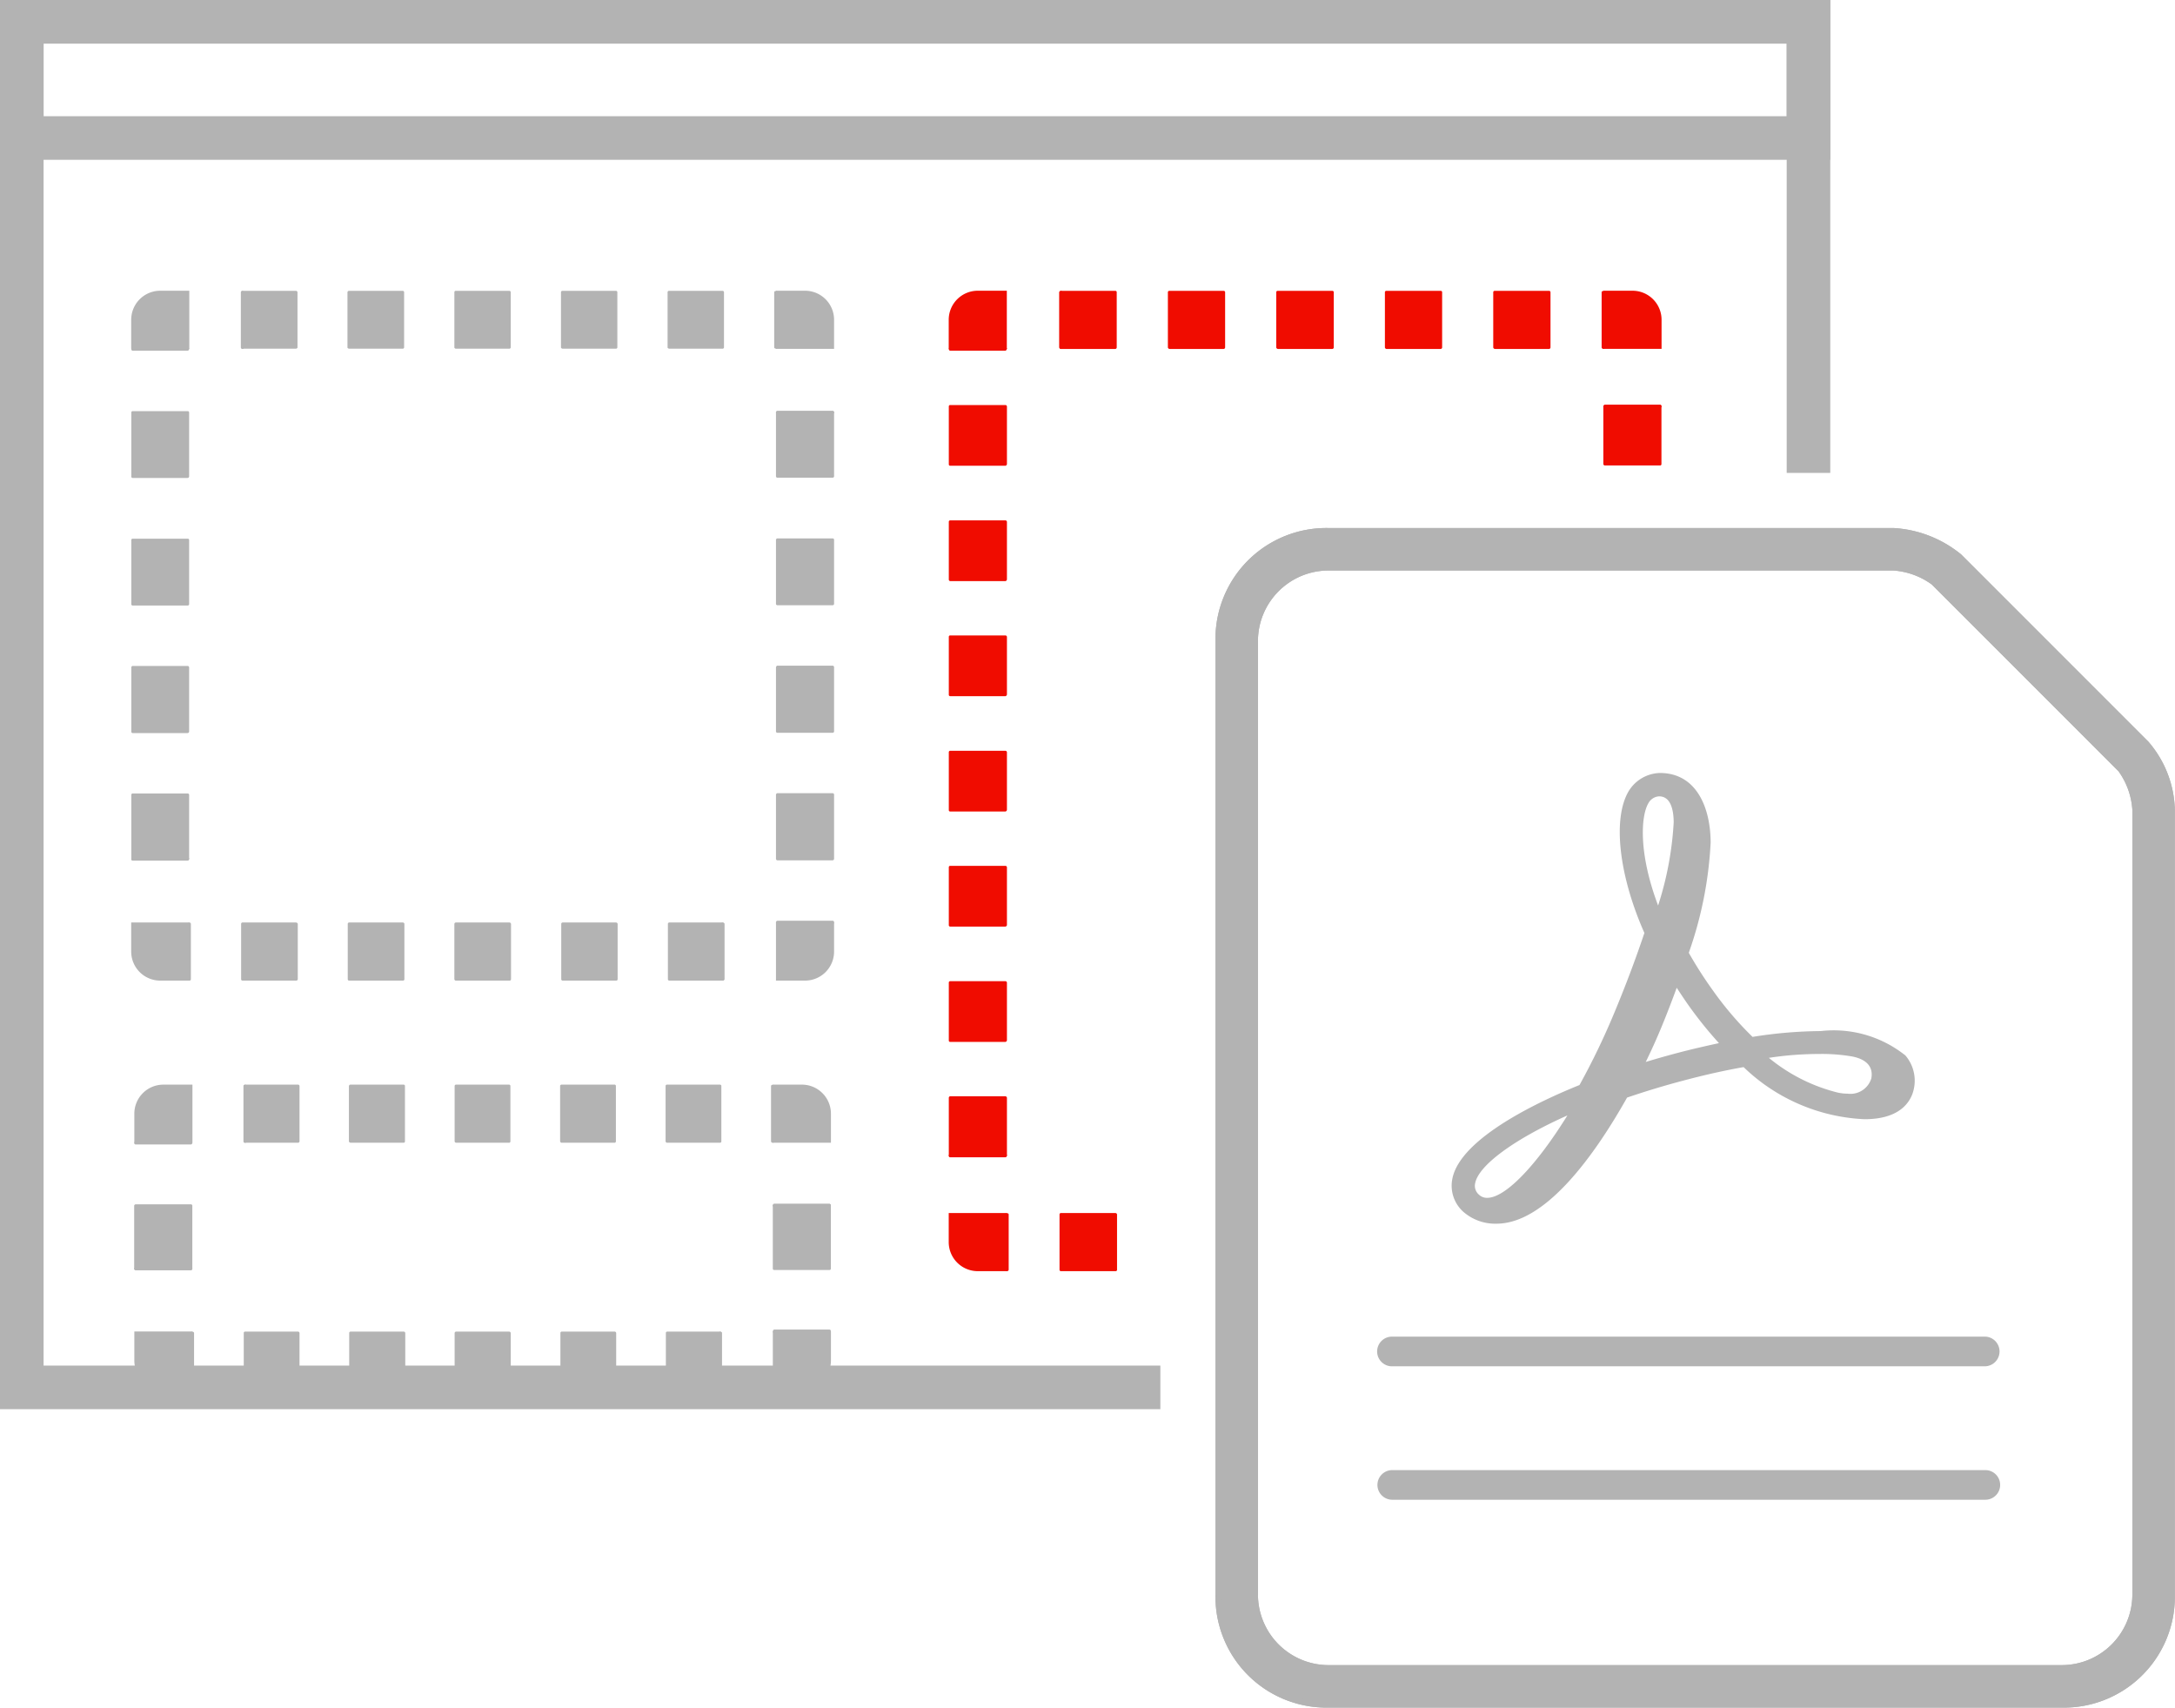<svg xmlns="http://www.w3.org/2000/svg" width="74.866" height="58.772" viewBox="0 0 74.866 58.772"><defs><style>.a,.c,.d{fill:#b3b3b3;}.b{fill:#f00c00;}.c{stroke:#b3b3b3;stroke-width:0.2px;}.d{fill-rule:evenodd;}</style></defs><g transform="translate(-1156.75 -246.25)"><path class="a" d="M1184.46,280h-1v-2h2v1A1,1,0,0,1,1184.46,280Z"/><path class="a" d="M1181.64,280h-.02a.054.054,0,0,1-.051-.05v-1.9c0-.06.12-.06.12,0v1.9A.053.053,0,0,1,1181.64,280Z"/><path class="a" d="M1181.62,280h-1.83a.047.047,0,0,1-.05-.05v-1.9a.047.047,0,0,1,.05-.05h1.83a.048.048,0,0,1,.05.05v1.9A.048.048,0,0,1,1181.62,280Zm-3.66,0h-1.84a.048.048,0,0,1-.051-.05v-1.9a.048.048,0,0,1,.051-.05h1.83a.057.057,0,0,1,.06.05v1.9A.047.047,0,0,1,1177.96,280Zm-3.67,0h-1.851a.053.053,0,0,1-.049-.05v-1.9a.053.053,0,0,1,.049-.05h1.841a.056.056,0,0,1,.06.05v1.9A.048.048,0,0,1,1174.29,280Zm-3.67,0h-1.85a.047.047,0,0,1-.05-.05v-1.9a.047.047,0,0,1,.05-.05h1.839a.056.056,0,0,1,.061.05v1.9A.048.048,0,0,1,1170.62,280Zm-3.67,0h-1.85a.047.047,0,0,1-.05-.05v-1.9a.047.047,0,0,1,.05-.05h1.839c.021,0,.061.02.061.05v1.9A.054.054,0,0,1,1166.95,280Zm-3.68,0h0a.047.047,0,0,1-.05-.05v-1.9a.05.05,0,0,1,.1,0v1.9A.046.046,0,0,1,1163.27,280Z"/><path class="a" d="M1163.266,280h-1a1,1,0,0,1-1-1v-1h2Z"/><path class="a" d="M1163.21,275.87h-1.9a.046.046,0,0,1-.04-.05c0-.03.02-.06.04-.06h1.9a.047.047,0,0,1,.05.05C1163.26,275.83,1163.24,275.87,1163.21,275.87Z"/><path class="a" d="M1163.21,275.86h-1.9c-.02,0-.04-.03-.04-.05v-2.2a.046.046,0,0,1,.04-.05h1.9a.047.047,0,0,1,.05.05v2.2A.054.054,0,0,1,1163.21,275.86Zm0-4.38h-1.9a.046.046,0,0,1-.04-.05v-2.21c0-.02.02-.05.04-.05h1.9a.054.054,0,0,1,.05.05v2.2A.056.056,0,0,1,1163.21,271.48Zm0-4.39h-1.9a.046.046,0,0,1-.04-.05v-2.2a.046.046,0,0,1,.04-.05h1.9a.047.047,0,0,1,.05.05v2.2A.047.047,0,0,1,1163.21,267.09Zm0-4.39h-1.9a.046.046,0,0,1-.04-.05v-2.2a.046.046,0,0,1,.04-.05h1.9a.047.047,0,0,1,.05.05v2.19A.056.056,0,0,1,1163.21,262.7Zm0-4.38h-1.9c-.02,0-.04-.03-.04-.05s.02-.06.04-.06h1.9a.047.047,0,0,1,.05.05C1163.26,258.28,1163.24,258.32,1163.21,258.32Z"/><path class="a" d="M1163.266,258.256h-2v-1a1,1,0,0,1,1-1h1Z"/><path class="a" d="M1165.1,258.26h-.01a.063.063,0,0,1-.05-.05v-1.9c0-.06.109-.06.109,0v1.9A.053.053,0,0,1,1165.1,258.26Z"/><path class="a" d="M1183.46,258.25h0c-.03,0-.061-.02-.061-.04v-1.9c0-.06.111-.06.111,0v1.9A.046.046,0,0,1,1183.46,258.25Zm-1.84,0h-1.83c-.03,0-.061-.02-.061-.04v-1.9a.048.048,0,0,1,.051-.05h1.84a.048.048,0,0,1,.05.05v1.9A.046.046,0,0,1,1181.62,258.25Zm-3.67,0h-1.83c-.03,0-.06-.02-.06-.04v-1.9a.047.047,0,0,1,.049-.05h1.841a.048.048,0,0,1,.05.05v1.9A.046.046,0,0,1,1177.95,258.25Zm-3.67,0h-1.841c-.019,0-.049-.02-.049-.04v-1.9a.047.047,0,0,1,.049-.05h1.841a.047.047,0,0,1,.05.05v1.9A.046.046,0,0,1,1174.28,258.25Zm-3.671,0h-1.839c-.03,0-.06-.02-.06-.04v-1.9a.054.054,0,0,1,.05-.05h1.849a.048.048,0,0,1,.051.05v1.9A.046.046,0,0,1,1170.609,258.25Zm-3.67,0H1165.1a.045.045,0,0,1-.05-.04v-1.9a.047.047,0,0,1,.05-.05h1.839a.054.054,0,0,1,.051.05v1.9C1166.99,258.23,1166.96,258.25,1166.939,258.25Z"/><path class="a" d="M1185.46,258.256h-2v-2h1a1,1,0,0,1,1,1Z"/><path class="a" d="M1185.41,260.5h-1.9a.047.047,0,0,1-.05-.05.055.055,0,0,1,.05-.06h1.9a.048.048,0,0,1,.05.05A.057.057,0,0,1,1185.41,260.5Z"/><path class="a" d="M1185.41,278.05h-1.9a.047.047,0,0,1-.05-.05.055.055,0,0,1,.05-.06h1.9a.048.048,0,0,1,.05.05h0V278a.048.048,0,0,1-.05.05Zm0-2.19h-1.9a.053.053,0,0,1-.05-.05v-2.2a.055.055,0,0,1,.05-.06h1.9a.048.048,0,0,1,.05.05v2.21A.054.054,0,0,1,1185.41,275.86Zm0-4.39h-1.9a.047.047,0,0,1-.05-.05v-2.19c0-.03.019-.07.05-.07h1.9a.054.054,0,0,1,.05.05v2.21A.048.048,0,0,1,1185.41,271.47Zm0-4.39h-1.9a.047.047,0,0,1-.05-.05v-2.19a.055.055,0,0,1,.05-.06h1.9a.048.048,0,0,1,.05.05v2.2A.048.048,0,0,1,1185.41,267.08Zm0-4.39h-1.9a.047.047,0,0,1-.05-.05v-2.19a.047.047,0,0,1,.05-.05h1.9a.048.048,0,0,1,.05.05v2.19A.048.048,0,0,1,1185.41,262.69Z"/><path class="b" d="M1195.149,290h-1.879a.047.047,0,0,1-.05-.05v-1.9a.047.047,0,0,1,.05-.05h1.87a.056.056,0,0,1,.06.05v1.9A.047.047,0,0,1,1195.149,290Zm-3.729,0h-.01a.048.048,0,0,1-.051-.05v-1.9c0-.06.111-.06.111,0v1.9A.054.054,0,0,1,1191.42,290Z"/><path class="b" d="M1191.406,290h-1a1,1,0,0,1-1-1v-1h2Z"/><path class="b" d="M1191.359,286.08h-1.9a.047.047,0,0,1-.05-.05.056.056,0,0,1,.05-.06h1.9a.054.054,0,0,1,.051.05C1191.41,286.04,1191.38,286.08,1191.359,286.08Z"/><path class="b" d="M1191.359,286.07h-1.9a.054.054,0,0,1-.05-.05v-1.99a.054.054,0,0,1,.05-.05h1.9a.064.064,0,0,1,.051.05v1.99A.064.064,0,0,1,1191.359,286.07Zm0-3.96h-1.9a.047.047,0,0,1-.05-.05v-1.99a.047.047,0,0,1,.05-.05h1.9a.054.054,0,0,1,.051.05v1.98A.065.065,0,0,1,1191.359,282.11Zm0-3.97h-1.9a.047.047,0,0,1-.05-.05V276.1a.047.047,0,0,1,.05-.05h1.9a.054.054,0,0,1,.051.05v1.99A.064.064,0,0,1,1191.359,278.14Zm0-3.96h-1.9a.047.047,0,0,1-.05-.05v-1.99a.047.047,0,0,1,.05-.05h1.9a.054.054,0,0,1,.051.05v1.98A.065.065,0,0,1,1191.359,274.18Zm0-3.97h-1.9a.047.047,0,0,1-.05-.05v-1.99a.047.047,0,0,1,.05-.05h1.9a.054.054,0,0,1,.051.05v1.98A.065.065,0,0,1,1191.359,270.21Zm0-3.96h-1.9a.054.054,0,0,1-.05-.05v-1.99a.047.047,0,0,1,.05-.05h1.9a.054.054,0,0,1,.051.05v1.98A.065.065,0,0,1,1191.359,266.25Zm0-3.97h-1.9a.047.047,0,0,1-.05-.05v-1.99a.047.047,0,0,1,.05-.05h1.9a.054.054,0,0,1,.051.05v1.98A.065.065,0,0,1,1191.359,262.28Zm0-3.96h-1.9a.054.054,0,0,1-.05-.05.056.056,0,0,1,.05-.06h1.9c.021,0,.051.02.051.04S1191.38,258.32,1191.359,258.32Z"/><path class="b" d="M1191.406,258.256h-2v-1a1,1,0,0,1,1-1h1Z"/><path class="b" d="M1193.27,258.26h-.01a.064.064,0,0,1-.05-.05v-1.9c0-.06.109-.06.109,0v1.9A.053.053,0,0,1,1193.27,258.26Z"/><path class="b" d="M1211.939,258.26h0a.065.065,0,0,1-.059-.05v-1.9c0-.06.11-.06.11,0v1.9A.054.054,0,0,1,1211.939,258.26Zm-1.87,0h-1.859a.066.066,0,0,1-.061-.05v-1.9a.048.048,0,0,1,.051-.05h1.869a.048.048,0,0,1,.051.05v1.9A.054.054,0,0,1,1210.069,258.26Zm-3.729,0h-1.87a.064.064,0,0,1-.05-.05v-1.9a.047.047,0,0,1,.05-.05h1.87a.047.047,0,0,1,.05.05v1.9A.054.054,0,0,1,1206.34,258.26Zm-3.731,0h-1.869a.065.065,0,0,1-.06-.05v-1.9a.047.047,0,0,1,.049-.05h1.88a.048.048,0,0,1,.051.05v1.9A.054.054,0,0,1,1202.609,258.26Zm-3.739,0h-1.86a.064.064,0,0,1-.06-.05v-1.9a.047.047,0,0,1,.05-.05h1.87a.048.048,0,0,1,.05.05v1.9A.054.054,0,0,1,1198.87,258.26Zm-3.73,0h-1.87a.064.064,0,0,1-.05-.05v-1.9a.054.054,0,0,1,.05-.05h1.87a.046.046,0,0,1,.049.05v1.9A.053.053,0,0,1,1195.14,258.26Z"/><path class="b" d="M1213.943,258.256h-2v-2h1a1,1,0,0,1,1,1Z"/><path class="b" d="M1213.89,260.29h-1.9a.054.054,0,0,1-.051-.05.066.066,0,0,1,.051-.06h1.9a.046.046,0,0,1,.049.05A.055.055,0,0,1,1213.89,260.29Z"/><path class="b" d="M1213.89,262.27h-1.9a.054.054,0,0,1-.051-.05v-1.98a.054.054,0,0,1,.051-.05h1.9a.046.046,0,0,1,.049.05v1.98A.046.046,0,0,1,1213.89,262.27Z"/><path class="a" d="M1184.352,294.076h-1v-2h2v1A1,1,0,0,1,1184.352,294.076Z"/><path class="a" d="M1181.55,294.08h-.01a.054.054,0,0,1-.05-.05v-1.9c0-.06.11-.06.11,0v1.9A.066.066,0,0,1,1181.55,294.08Z"/><path class="a" d="M1181.54,294.08h-1.82a.053.053,0,0,1-.05-.05v-1.9a.047.047,0,0,1,.05-.05h1.82a.054.054,0,0,1,.05.05v1.9A.064.064,0,0,1,1181.54,294.08Zm-3.63,0h-1.82a.054.054,0,0,1-.05-.05v-1.9a.047.047,0,0,1,.05-.05h1.809a.056.056,0,0,1,.061.05v1.9A.054.054,0,0,1,1177.91,294.08Zm-3.63,0h-1.83a.065.065,0,0,1-.051-.05v-1.9a.054.054,0,0,1,.051-.05h1.82a.056.056,0,0,1,.06.05v1.9A.053.053,0,0,1,1174.28,294.08Zm-3.631,0h-1.83a.053.053,0,0,1-.049-.05v-1.9a.047.047,0,0,1,.049-.05h1.821a.056.056,0,0,1,.06.05v1.9A.054.054,0,0,1,1170.649,294.08Zm-3.629,0h-1.831a.053.053,0,0,1-.049-.05v-1.9a.047.047,0,0,1,.049-.05h1.821a.054.054,0,0,1,.05.05v1.9C1167.06,294.05,1167.04,294.08,1167.02,294.08Zm-3.64,0h-.01a.065.065,0,0,1-.051-.05v-1.9c0-.06.111-.06.111,0v1.9A.054.054,0,0,1,1163.38,294.08Z"/><path class="a" d="M1163.374,294.076h-1a1,1,0,0,1-1-1v-1h2Z"/><path class="a" d="M1163.319,289.97h-1.9a.053.053,0,0,1-.05-.05.064.064,0,0,1,.05-.06h1.9a.048.048,0,0,1,.051.05A.056.056,0,0,1,1163.319,289.97Z"/><path class="a" d="M1163.319,289.96h-1.9a.053.053,0,0,1-.05-.05v-2.16a.053.053,0,0,1,.05-.05h1.9a.048.048,0,0,1,.051.05v2.16A.048.048,0,0,1,1163.319,289.96Zm0-4.32h-1.9a.053.053,0,0,1-.05-.05.064.064,0,0,1,.05-.06h1.9a.048.048,0,0,1,.051.05A.056.056,0,0,1,1163.319,285.64Z"/><path class="a" d="M1163.374,285.58h-2v-1a1,1,0,0,1,1-1h1Z"/><path class="a" d="M1165.189,285.58h-.009a.047.047,0,0,1-.05-.05v-1.9c0-.06.11-.06.11,0v1.9A.048.048,0,0,1,1165.189,285.58Z"/><path class="a" d="M1183.35,285.58h-.01a.053.053,0,0,1-.05-.05v-1.9c0-.06.109-.06.109,0v1.9A.046.046,0,0,1,1183.35,285.58Zm-1.82,0h-1.81a.055.055,0,0,1-.06-.05v-1.9a.047.047,0,0,1,.05-.05h1.82a.047.047,0,0,1,.05.05v1.9A.047.047,0,0,1,1181.53,285.58Zm-3.631,0h-1.809a.056.056,0,0,1-.06-.05v-1.9a.047.047,0,0,1,.05-.05h1.819a.047.047,0,0,1,.051.05v1.9A.047.047,0,0,1,1177.9,285.58Zm-3.629,0h-1.82a.054.054,0,0,1-.051-.05v-1.9a.048.048,0,0,1,.051-.05h1.82a.046.046,0,0,1,.049.05v1.9A.046.046,0,0,1,1174.27,285.58Zm-3.63,0h-1.821c-.019,0-.059-.02-.059-.05v-1.9a.054.054,0,0,1,.05-.05h1.83a.046.046,0,0,1,.049.05v1.9A.046.046,0,0,1,1170.64,285.58Zm-3.63,0h-1.821a.047.047,0,0,1-.049-.05v-1.9a.047.047,0,0,1,.049-.05h1.821a.054.054,0,0,1,.05.05v1.9A.054.054,0,0,1,1167.01,285.58Z"/><path class="a" d="M1185.352,285.58h-2v-2h1a1,1,0,0,1,1,1Z"/><path class="a" d="M1185.3,287.79h-1.9a.047.047,0,0,1-.049-.05c0-.02.02-.06.049-.06h1.9a.054.054,0,0,1,.05.05A.056.056,0,0,1,1185.3,287.79Z"/><path class="a" d="M1185.3,292.13h-1.9a.053.053,0,0,1-.049-.05c0-.03.02-.07.049-.07h1.9a.054.054,0,0,1,.05.05v.02a.054.054,0,0,1-.05.05Zm0-2.17h-1.9a.047.047,0,0,1-.049-.05v-2.17a.053.053,0,0,1,.049-.05h1.9a.054.054,0,0,1,.05.05v2.17A.047.047,0,0,1,1185.3,289.96Z"/><path class="c" d="M1221.921,265.785a2.649,2.649,0,0,1,1.388.505l6.439,6.439a2.652,2.652,0,0,1,.5,1.389v27.016a2.531,2.531,0,0,1-2.525,2.525h-25.248a2.532,2.532,0,0,1-2.525-2.525V268.31a2.532,2.532,0,0,1,2.525-2.525h19.442m0-1.262h-19.442a3.72,3.72,0,0,0-3.787,3.652q0,.068,0,.135v32.824a3.719,3.719,0,0,0,3.651,3.787c.046,0,.091,0,.136,0h25.249a3.719,3.719,0,0,0,3.787-3.651c0-.046,0-.091,0-.136V274.118a3.626,3.626,0,0,0-.884-2.273l-6.438-6.438A3.933,3.933,0,0,0,1221.921,264.523Z"/><path class="a" d="M1225.088,292.253h-20.415a.511.511,0,0,0-.04,1.021h20.455a.511.511,0,0,0,0-1.021Zm0,4.594h-20.415a.51.51,0,0,0,0,1.02h20.415a.51.51,0,0,0,0-1.02Z"/><path class="d" d="M1210.7,284.643c-1.078,1.736-2.138,2.833-2.756,2.833a.389.389,0,0,1-.276-.1.4.4,0,0,1-.142-.4c.118-.621,1.346-1.518,3.177-2.337Zm5.181-2.483c-.459.1-.941.21-1.426.339-.349.092-.7.193-1.056.3.187-.383.36-.766.511-1.128.2-.479.382-.957.555-1.425.153.236.306.465.464.685a13.811,13.811,0,0,0,.989,1.22Zm-2.393-8.261a.443.443,0,0,1,.372-.241c.408,0,.5.492.5.9a11.308,11.308,0,0,1-.536,2.858c-.685-1.814-.59-3.086-.335-3.521Zm7.67,9.483a.753.753,0,0,1-.816.509,1.535,1.535,0,0,1-.369-.046,6.006,6.006,0,0,1-2.337-1.187,11.53,11.53,0,0,1,1.731-.133,6.106,6.106,0,0,1,1.153.089c.347.071.738.263.641.765Zm1.162-.818a3.951,3.951,0,0,0-2.9-.827,15.344,15.344,0,0,0-2.345.2,11.564,11.564,0,0,1-1.352-1.58,14.234,14.234,0,0,1-.843-1.314,13.331,13.331,0,0,0,.752-3.789c0-1.16-.459-2.4-1.748-2.4a1.3,1.3,0,0,0-1.08.637c-.55.945-.33,2.89.548,4.869-.306.909-.638,1.794-1.047,2.775a24.833,24.833,0,0,1-1.187,2.459c-1.316.53-4.112,1.815-4.378,3.235a1.205,1.205,0,0,0,.383,1.131,1.667,1.667,0,0,0,1.139.406c1.684,0,3.363-2.332,4.494-4.34.642-.219,1.3-.417,1.951-.589.716-.19,1.407-.346,2.06-.46a6.4,6.4,0,0,0,4.162,1.793c1.092,0,1.5-.474,1.649-.872a1.337,1.337,0,0,0-.254-1.336Z"/><path class="a" d="M1219.75,251.75h-63v-5.5h63Zm-61.5-1.5h60v-2.5h-60Z"/><path class="a" d="M1196.691,293.25H1158.25v-45.5h60v14.776h1.5V246.25h-63v48.5h39.941Z"/><path class="c" d="M1221.921,265.785a2.649,2.649,0,0,1,1.388.505l6.439,6.439a2.652,2.652,0,0,1,.5,1.389v27.016a2.531,2.531,0,0,1-2.525,2.525h-25.248a2.532,2.532,0,0,1-2.525-2.525V268.31a2.532,2.532,0,0,1,2.525-2.525h19.442m0-1.262h-19.442a3.72,3.72,0,0,0-3.787,3.652q0,.068,0,.135v32.824a3.719,3.719,0,0,0,3.651,3.787c.046,0,.091,0,.136,0h25.249a3.719,3.719,0,0,0,3.787-3.651c0-.046,0-.091,0-.136V274.118a3.626,3.626,0,0,0-.884-2.273l-6.438-6.438A3.933,3.933,0,0,0,1221.921,264.523Z"/></g></svg>